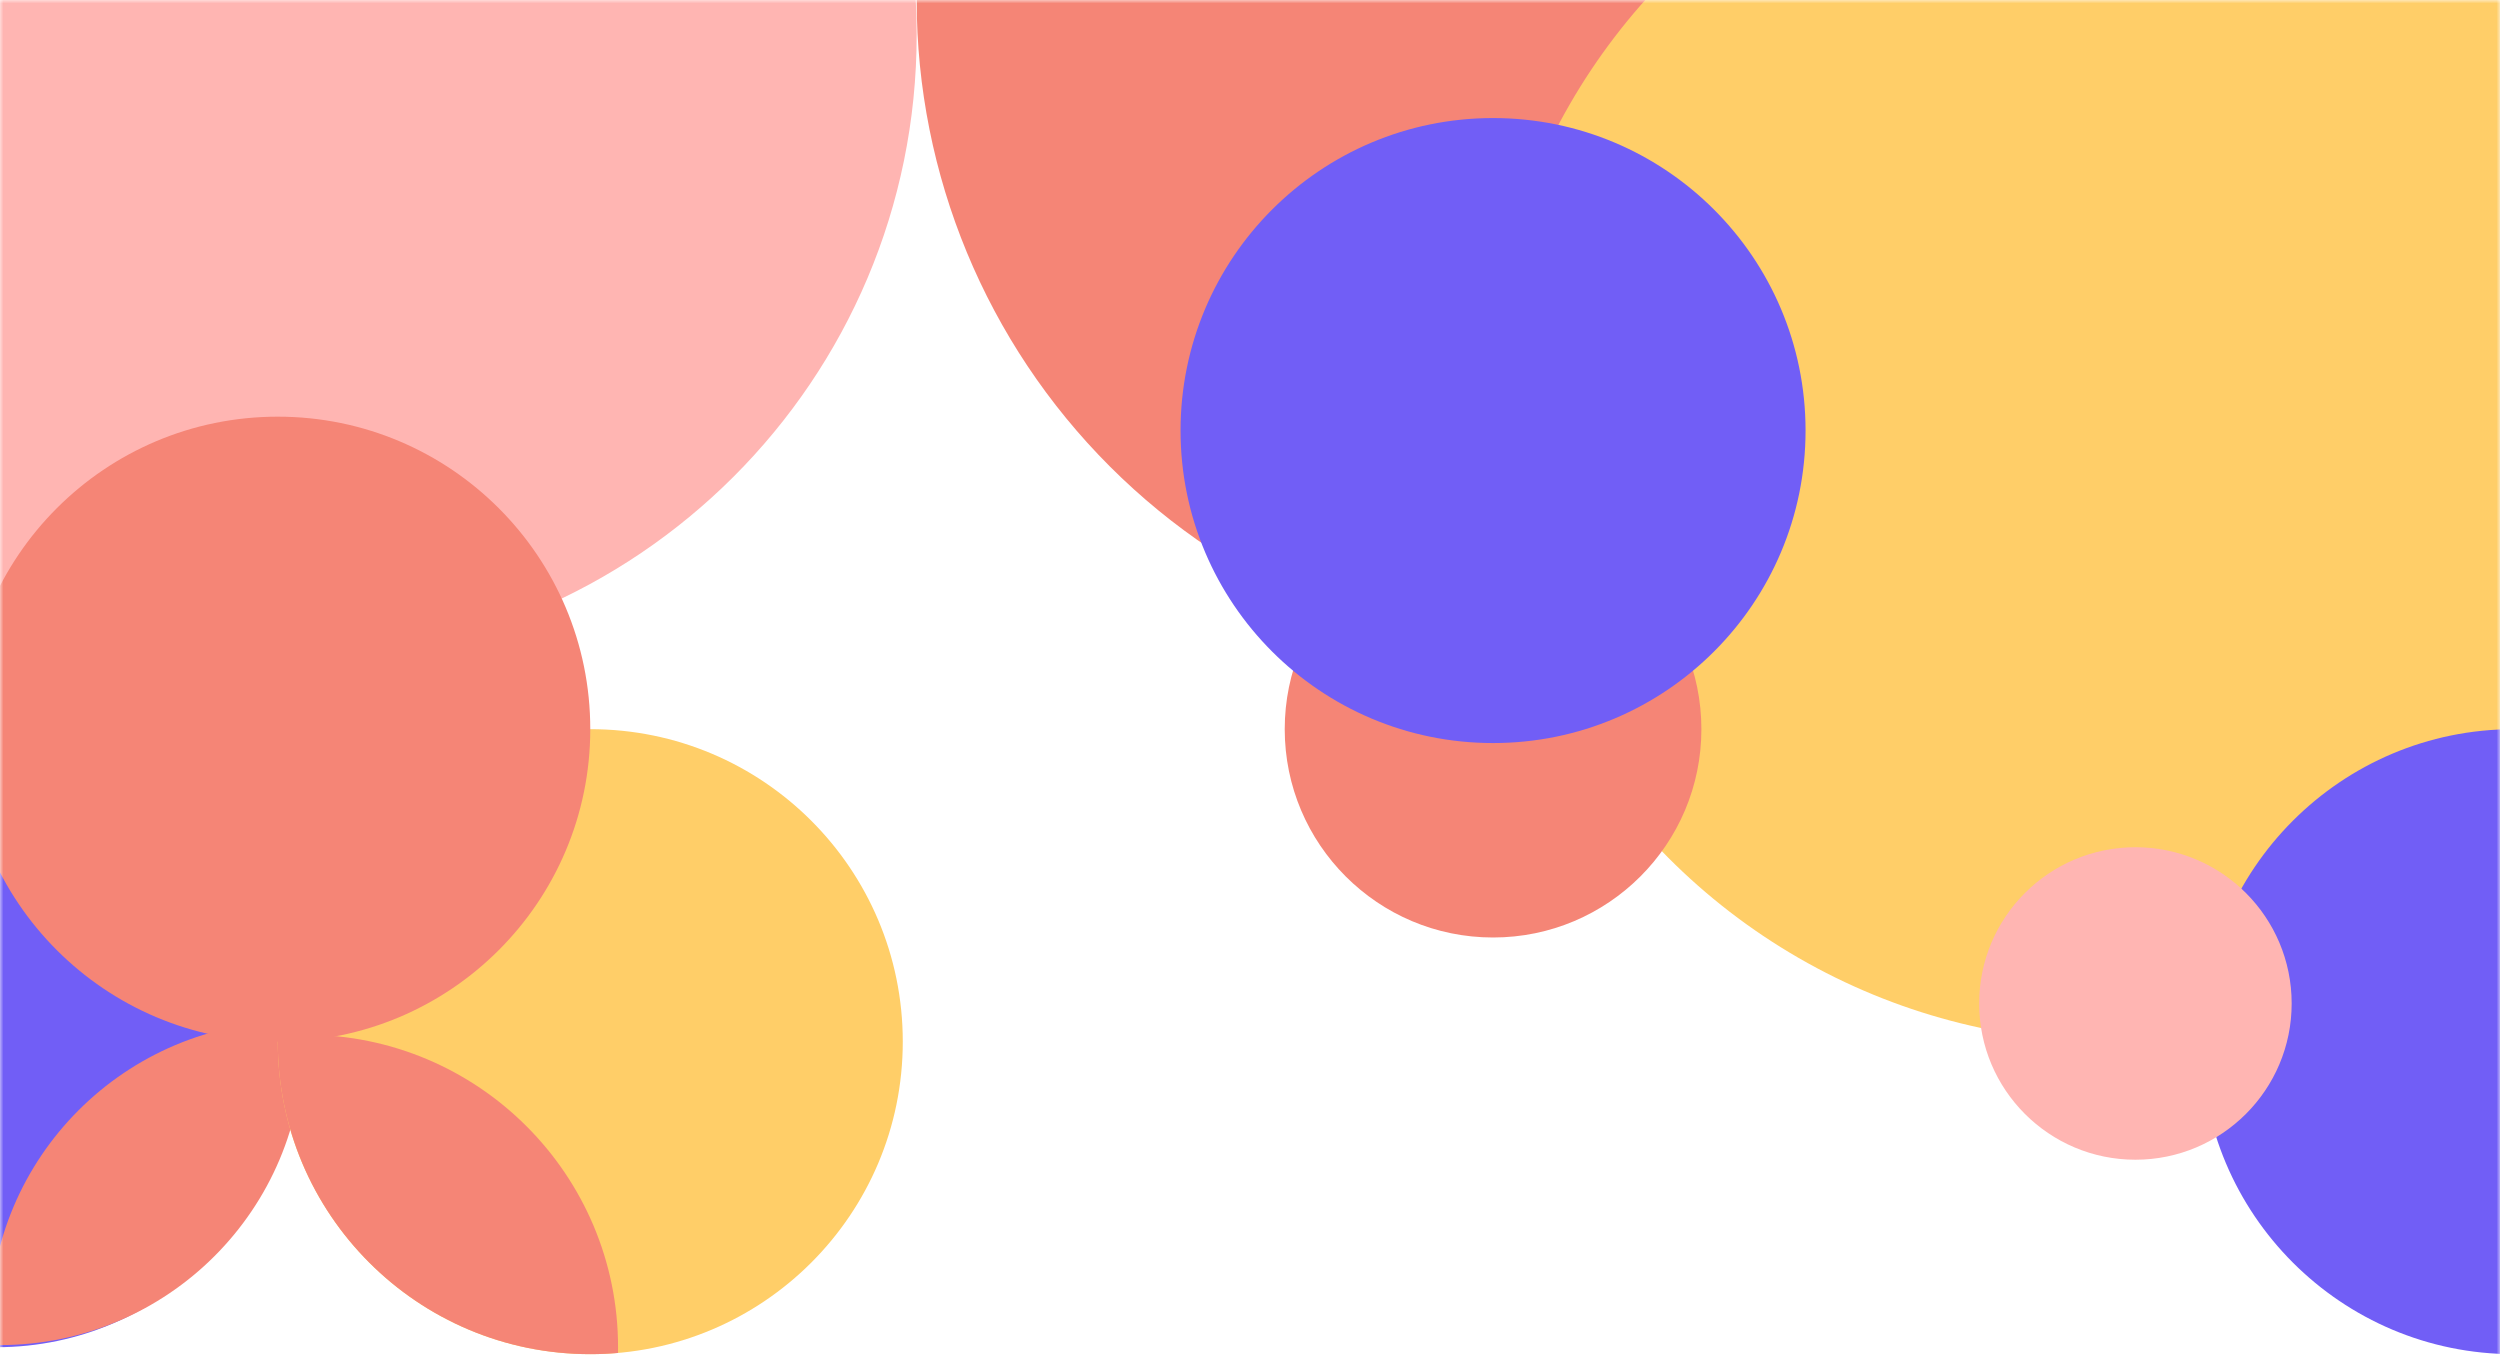 <svg width="360" height="197" viewBox="0 0 360 197" fill="none" xmlns="http://www.w3.org/2000/svg">
<mask id="mask0" mask-type="alpha" maskUnits="userSpaceOnUse" x="0" y="0" width="360" height="197">
<rect width="360" height="197" fill="white"/>
</mask>
<g mask="url(#mask0)">
<path d="M132 9.89512e-06C132 25.196 142.009 49.359 159.825 67.175C177.641 84.991 201.805 95 227 95C252.196 95 276.359 84.991 294.175 67.175C311.991 49.359 322 25.196 322 0L227 1.13286e-06L132 9.89512e-06Z" fill="#F58576"/>
<ellipse rx="43.5" ry="44.5" transform="matrix(-1 1.74846e-07 1.74846e-07 1 -0.5 149.5)" fill="#715EF6"/>
<path d="M-48 5C-48 54.706 -7.706 95 42 95C91.706 95 132 54.706 132 5C132 -44.706 91.706 -85 42 -85C-7.706 -85 -48 -44.706 -48 5Z" fill="#FFB5B2"/>
<path fill-rule="evenodd" clip-rule="evenodd" d="M-1.388 193.673C-1.45 192.716 -1.482 191.751 -1.482 190.779C-1.482 166.64 18.087 147.071 42.226 147.071C42.682 147.071 43.136 147.078 43.589 147.092C43.651 148.049 43.683 149.013 43.683 149.985C43.683 174.125 24.114 193.693 -0.025 193.693C-0.481 193.693 -0.935 193.686 -1.388 193.673Z" fill="#F58576"/>
<circle r="45" transform="matrix(-1 1.74846e-07 1.74846e-07 1 85 150)" fill="#FFCE68"/>
<path fill-rule="evenodd" clip-rule="evenodd" d="M88.993 194.825C88.998 194.551 89 194.276 89 194C89 169.147 68.853 149 44 149C42.654 149 41.323 149.059 40.007 149.175C40.002 149.449 40 149.724 40 150C40 174.853 60.147 195 85 195C86.345 195 87.677 194.941 88.993 194.825Z" fill="#F58576"/>
<circle r="45" transform="matrix(-1 1.74846e-07 1.74846e-07 1 40 105)" fill="#F58576"/>
<circle r="90" transform="matrix(-1 1.74846e-07 1.74846e-07 1 304 60)" fill="#FFCE68"/>
<ellipse rx="30" ry="30" transform="matrix(-1 1.74846e-07 1.74846e-07 1 215 105)" fill="#F58576"/>
<circle r="45" transform="matrix(-1 1.74846e-07 1.74846e-07 1 215 62)" fill="#715EF6"/>
<circle r="45" transform="matrix(-1 1.74846e-07 1.74846e-07 1 362 150)" fill="#715EF6"/>
<ellipse cx="307.5" cy="144.5" rx="22.5" ry="22.5" transform="rotate(180 307.5 144.5)" fill="#FFB5B2"/>
</g>
</svg>
